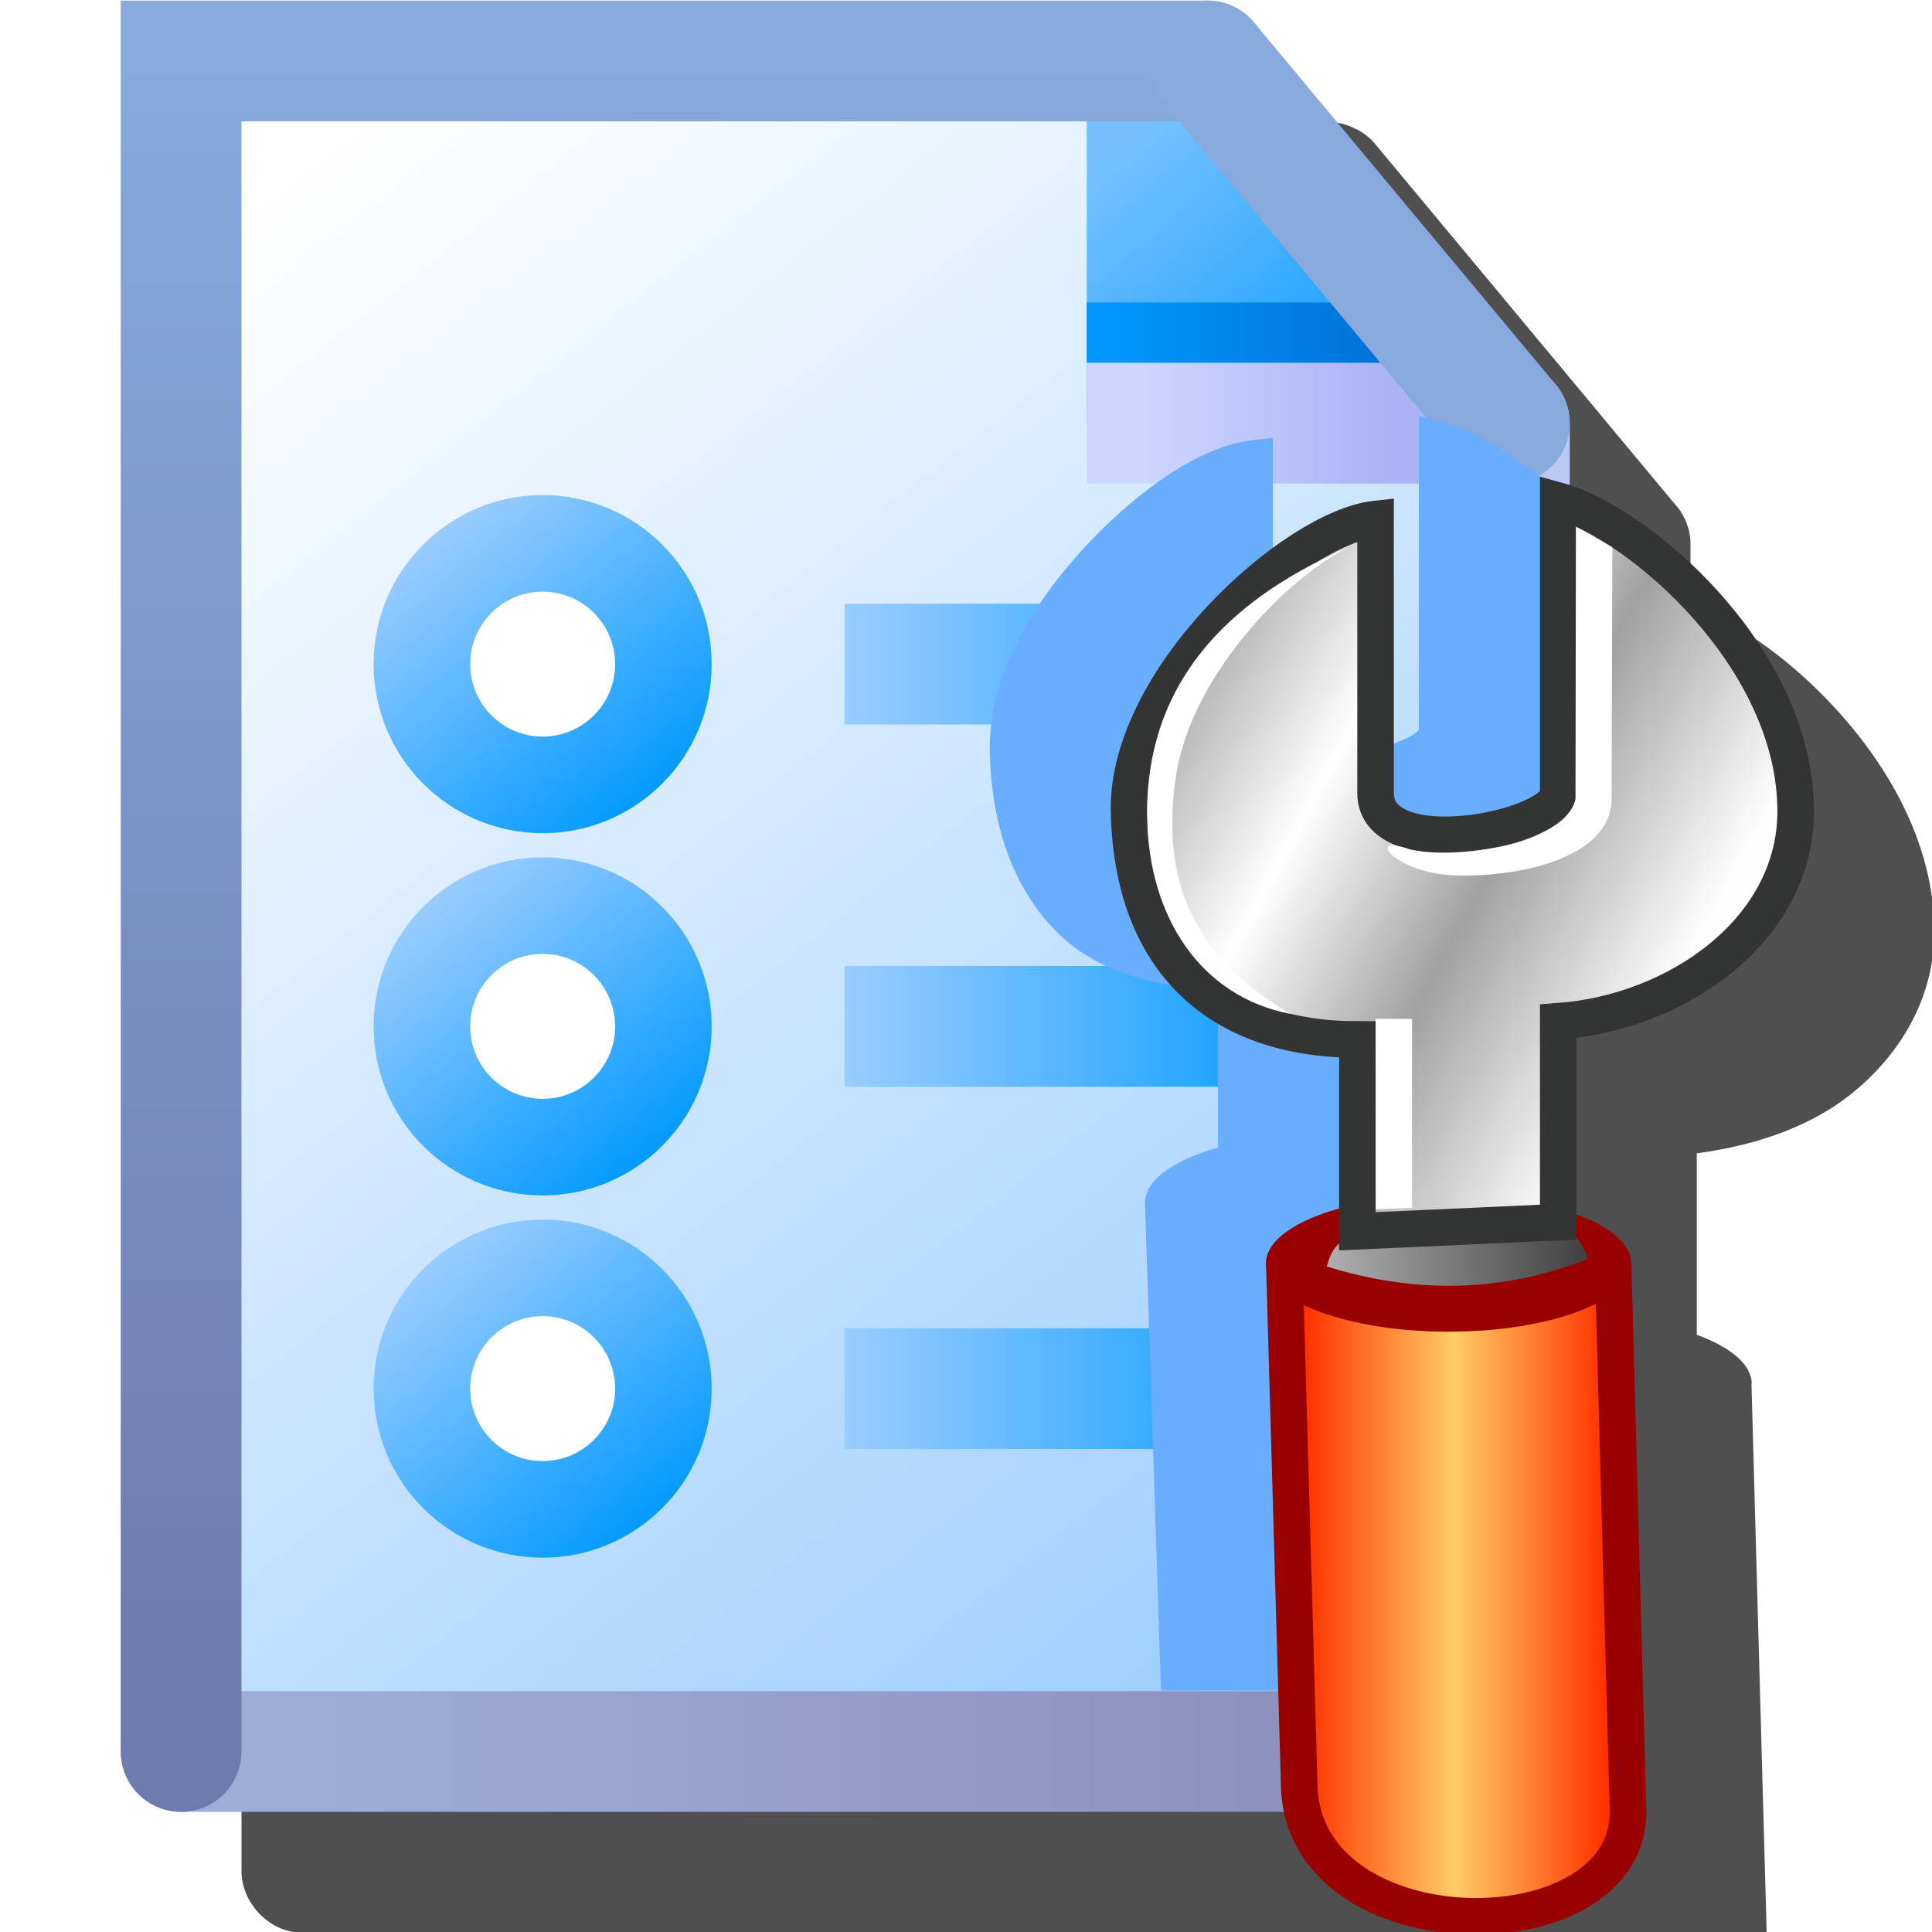 <?xml version="1.0" encoding="UTF-8" standalone="no"?>
<svg
   inkscape:export-ydpi="96"
   inkscape:export-xdpi="96"
   inkscape:export-filename="file.png"
   width="16"
   height="16"
   viewBox="0 0 16 16"
   version="1.1"
   id="svg8"
   inkscape:version="1.3.2 (1:1.3.2+202311252150+091e20ef0f)"
   sodipodi:docname="ProjectPropertiesFile.svg"
   xmlns:inkscape="http://www.inkscape.org/namespaces/inkscape"
   xmlns:sodipodi="http://sodipodi.sourceforge.net/DTD/sodipodi-0.dtd"
   xmlns:xlink="http://www.w3.org/1999/xlink"
   xmlns="http://www.w3.org/2000/svg"
   xmlns:svg="http://www.w3.org/2000/svg"
   xmlns:rdf="http://www.w3.org/1999/02/22-rdf-syntax-ns#"
   xmlns:cc="http://creativecommons.org/ns#"
   xmlns:dc="http://purl.org/dc/elements/1.1/">
  <defs
     id="defs2">
    <linearGradient
       inkscape:collect="always"
       id="linearGradient33218">
      <stop
         style="stop-color:#ccd5ff;stop-opacity:1"
         offset="0"
         id="stop33214" />
      <stop
         style="stop-color:#aab3f5;stop-opacity:1"
         offset="1"
         id="stop33216" />
    </linearGradient>
    <linearGradient
       inkscape:collect="always"
       id="linearGradient19556">
      <stop
         style="stop-color:#a5bdee;stop-opacity:1"
         offset="0"
         id="stop19552" />
      <stop
         style="stop-color:#bac9f4;stop-opacity:1"
         offset="1"
         id="stop19554" />
    </linearGradient>
    <linearGradient
       inkscape:collect="always"
       id="linearGradient10735">
      <stop
         style="stop-color:#9dadd9;stop-opacity:1"
         offset="0"
         id="stop10731" />
      <stop
         style="stop-color:#8b8eb8;stop-opacity:1"
         offset="1"
         id="stop10733" />
    </linearGradient>
    <linearGradient
       inkscape:collect="always"
       id="linearGradient1920">
      <stop
         style="stop-color:#6e7bae;stop-opacity:1"
         offset="0"
         id="stop1916" />
      <stop
         style="stop-color:#87a9dc;stop-opacity:1"
         offset="1"
         id="stop1918" />
    </linearGradient>
    <linearGradient
       inkscape:collect="always"
       id="linearGradient1601">
      <stop
         style="stop-color:#0096fc;stop-opacity:1"
         offset="0"
         id="stop1597" />
      <stop
         style="stop-color:#0068ce;stop-opacity:1"
         offset="1"
         id="stop1599" />
    </linearGradient>
    <linearGradient
       inkscape:collect="always"
       id="linearGradient1562">
      <stop
         style="stop-color:#2da8ff;stop-opacity:1"
         offset="0"
         id="stop1558" />
      <stop
         style="stop-color:#74c0ff;stop-opacity:1"
         offset="1"
         id="stop1560" />
    </linearGradient>
    <linearGradient
       inkscape:collect="always"
       id="linearGradient861">
      <stop
         style="stop-color:#99ccff;stop-opacity:1;"
         offset="0"
         id="stop857" />
      <stop
         style="stop-color:#ffffff;stop-opacity:1"
         offset="1"
         id="stop859" />
    </linearGradient>
    <linearGradient
       inkscape:collect="always"
       xlink:href="#linearGradient1920"
       id="linearGradient1922"
       x1="-38.932"
       y1="21.5"
       x2="-38.932"
       y2="8"
       gradientUnits="userSpaceOnUse" />
    <linearGradient
       inkscape:collect="always"
       xlink:href="#linearGradient10735"
       id="linearGradient10737"
       x1="-37.932"
       y1="22"
       x2="-28.932"
       y2="22"
       gradientUnits="userSpaceOnUse" />
    <linearGradient
       inkscape:collect="always"
       xlink:href="#linearGradient19556"
       id="linearGradient19558"
       x1="-27.932"
       y1="21"
       x2="-27.932"
       y2="11.5"
       gradientUnits="userSpaceOnUse" />
    <linearGradient
       inkscape:collect="always"
       xlink:href="#linearGradient1562"
       id="linearGradient26952"
       gradientUnits="userSpaceOnUse"
       gradientTransform="matrix(1.587,0,0,1.587,-42.561,7.93)"
       x1="8.096"
       y1="1.419"
       x2="7.271"
       y2="0.458" />
    <linearGradient
       inkscape:collect="always"
       xlink:href="#linearGradient861"
       id="linearGradient32816"
       x1="-28.683"
       y1="21.128"
       x2="-38.225"
       y2="9.037"
       gradientUnits="userSpaceOnUse" />
    <linearGradient
       inkscape:collect="always"
       xlink:href="#linearGradient33218"
       id="linearGradient33220"
       x1="-30.932"
       y1="11"
       x2="-28.932"
       y2="11"
       gradientUnits="userSpaceOnUse" />
    <linearGradient
       inkscape:collect="always"
       xlink:href="#linearGradient1601"
       id="linearGradient57243"
       x1="-31.156"
       y1="10.5"
       x2="-28.432"
       y2="10.5"
       gradientUnits="userSpaceOnUse"
       gradientTransform="translate(0,-0.25)" />
    <linearGradient
       gradientUnits="userSpaceOnUse"
       y2="92.5"
       x2="197.358"
       y1="92.5"
       x1="136.588"
       id="linearGradient1026"
       xlink:href="#linearGradient12"
       inkscape:collect="always"
       gradientTransform="matrix(0.066,0,0,0.066,10.571,-0.589)" />
    <linearGradient
       id="linearGradient12"
       inkscape:collect="always">
      <stop
         id="stop11"
         offset="0"
         style="stop-color:#99ccff;stop-opacity:1" />
      <stop
         id="stop12"
         offset="1"
         style="stop-color:#0099ff;stop-opacity:1" />
    </linearGradient>
    <linearGradient
       gradientUnits="userSpaceOnUse"
       y2="209.794"
       x2="107.615"
       y1="176.077"
       x1="79.914"
       id="linearGradient1050-5-1"
       xlink:href="#linearGradient12"
       inkscape:collect="always"
       gradientTransform="matrix(0.066,0,0,0.066,10.936,-7.237)" />
    <linearGradient
       inkscape:collect="always"
       xlink:href="#linearGradient12"
       id="linearGradient1"
       gradientUnits="userSpaceOnUse"
       gradientTransform="matrix(0.066,0,0,0.066,10.571,2.411)"
       x1="136.588"
       y1="92.5"
       x2="197.358"
       y2="92.5" />
    <linearGradient
       inkscape:collect="always"
       xlink:href="#linearGradient12"
       id="linearGradient2"
       gradientUnits="userSpaceOnUse"
       gradientTransform="matrix(0.066,0,0,0.066,10.936,-4.237)"
       x1="79.914"
       y1="176.077"
       x2="107.615"
       y2="209.794" />
    <linearGradient
       inkscape:collect="always"
       xlink:href="#linearGradient12"
       id="linearGradient3"
       gradientUnits="userSpaceOnUse"
       gradientTransform="matrix(0.066,0,0,0.066,10.571,5.411)"
       x1="136.588"
       y1="92.5"
       x2="197.358"
       y2="92.5" />
    <linearGradient
       inkscape:collect="always"
       xlink:href="#linearGradient12"
       id="linearGradient4"
       gradientUnits="userSpaceOnUse"
       gradientTransform="matrix(0.066,0,0,0.066,10.936,-1.237)"
       x1="79.914"
       y1="176.077"
       x2="107.615"
       y2="209.794" />
    <linearGradient
       inkscape:collect="always"
       xlink:href="#linearGradient1306"
       id="linearGradient1404-0-7"
       x1="-15.815"
       y1="88.887"
       x2="0.6"
       y2="88.887"
       gradientUnits="userSpaceOnUse"
       gradientTransform="matrix(0.136,0,0,0.136,4.333,2.191)" />
    <linearGradient
       inkscape:collect="always"
       id="linearGradient1306">
      <stop
         style="stop-color:#ff3300;stop-opacity:1"
         offset="0"
         id="stop1300" />
      <stop
         id="stop1302"
         offset="0.5"
         style="stop-color:#ffcc66;stop-opacity:1" />
      <stop
         style="stop-color:#ff3300;stop-opacity:1"
         offset="1"
         id="stop1304" />
    </linearGradient>
    <linearGradient
       inkscape:collect="always"
       xlink:href="#linearGradient1394"
       id="linearGradient1396-1-5"
       x1="-14.374"
       y1="61.198"
       x2="-0.716"
       y2="60.966"
       gradientUnits="userSpaceOnUse"
       gradientTransform="matrix(0.136,0,0,0.136,4.333,2.191)" />
    <linearGradient
       inkscape:collect="always"
       id="linearGradient1394">
      <stop
         style="stop-color:#adadad;stop-opacity:1"
         offset="0"
         id="stop1390" />
      <stop
         style="stop-color:#434343;stop-opacity:1"
         offset="1"
         id="stop1392" />
    </linearGradient>
    <linearGradient
       inkscape:collect="always"
       xlink:href="#linearGradient1362"
       id="linearGradient1364-6-4"
       x1="-21.455"
       y1="30.997"
       x2="5.203"
       y2="45.3"
       gradientUnits="userSpaceOnUse"
       gradientTransform="matrix(0.136,0,0,0.136,4.333,2.191)" />
    <linearGradient
       inkscape:collect="always"
       id="linearGradient1362">
      <stop
         style="stop-color:#babbba;stop-opacity:1"
         offset="0"
         id="stop1358" />
      <stop
         id="stop1366"
         offset="0.262"
         style="stop-color:#ffffff;stop-opacity:1" />
      <stop
         style="stop-color:#a1a1a1;stop-opacity:1"
         offset="0.607"
         id="stop1368" />
      <stop
         style="stop-color:#fefefe;stop-opacity:1"
         offset="1"
         id="stop1360" />
    </linearGradient>
    <filter
       inkscape:collect="always"
       style="color-interpolation-filters:sRGB"
       id="filter47"
       x="-0.132"
       y="-0.115"
       width="1.263"
       height="1.23">
      <feGaussianBlur
         inkscape:collect="always"
         stdDeviation="0.769"
         id="feGaussianBlur47" />
    </filter>
  </defs>
  <sodipodi:namedview
     inkscape:guide-bbox="true"
     showguides="true"
     id="base"
     pagecolor="#ffffff"
     bordercolor="#666666"
     borderopacity="1.0"
     inkscape:pageopacity="0.0"
     inkscape:pageshadow="2"
     inkscape:zoom="22.627417"
     inkscape:cx="-4.9497475"
     inkscape:cy="-7.6897862"
     inkscape:document-units="px"
     inkscape:current-layer="layer1"
     inkscape:document-rotation="0"
     showgrid="true"
     units="px"
     inkscape:window-width="3840"
     inkscape:window-height="2059"
     inkscape:window-x="3840"
     inkscape:window-y="0"
     inkscape:window-maximized="1"
     inkscape:snap-bbox="true"
     inkscape:bbox-nodes="true"
     fit-margin-top="0"
     fit-margin-left="0"
     fit-margin-right="0"
     fit-margin-bottom="0"
     inkscape:bbox-paths="false"
     inkscape:pagecheckerboard="0"
     inkscape:showpageshadow="2"
     inkscape:deskcolor="#d1d1d1">
    <inkscape:grid
       type="xygrid"
       id="grid1504"
       originx="0"
       originy="0"
       spacingy="1"
       spacingx="1"
       units="px"
       visible="true" />
    <inkscape:grid
       type="xygrid"
       id="grid1507"
       spacingx="0.5"
       spacingy="0.5"
       originx="0"
       originy="0"
       units="px"
       visible="true" />
  </sodipodi:namedview>
  <g
     inkscape:label="Layer 1"
     inkscape:groupmode="layer"
     id="layer1"
     transform="translate(-12.568)">
    <path
       id="path2"
       style="fill:#000000;fill-opacity:1;fill-rule:evenodd;stroke-linecap:round;stroke-linejoin:round;stop-color:#000000;filter:url(#filter47);opacity:0.83"
       d="m 14.568,1.006 v 14.5 a 0.5,0.5 0 0 0 0.062,0.225 0.5,0.5 0 0 0 0.035,0.055 0.5,0.5 0 0 0 0.121,0.123 0.5,0.5 0 0 0 0.057,0.037 0.5,0.5 0 0 0 0.225,0.061 h 9.135 c 0.066,0.297 0.248,0.535 0.484,0.697 0.29,0.199 0.658,0.298 1.021,0.311 0.364,0.013 0.726,-0.059 1.01,-0.227 0.284,-0.168 0.49,-0.454 0.48,-0.812 l -0.125,-4.51 a 1.512,0.567 0 0 0 0.002,-0.008 1.512,0.567 0 0 0 -0.455,-0.404 V 9.551 c 0.469,-0.062 0.94,-0.213 1.297,-0.506 0.396,-0.325 0.67,-0.787 0.67,-1.33 0,-0.69 -0.348,-1.318 -0.773,-1.797 C 27.409,5.463 26.941,5.138 26.568,5.018 V 4.506 a 0.5,0.5 0 0 0 -0.014,-0.115 0.5,0.5 0 0 0 0,-0.002 0.5,0.5 0 0 0 -0.014,-0.043 0.5,0.5 0 0 0 -0.006,-0.018 0.5,0.5 0 0 0 -0.01,-0.025 0.5,0.5 0 0 0 -0.002,-0.004 0.5,0.5 0 0 0 -0.02,-0.037 0.5,0.5 0 0 0 -0.002,-0.002 0.5,0.5 0 0 0 -0.012,-0.023 0.5,0.5 0 0 0 -0.01,-0.014 0.5,0.5 0 0 0 -0.004,-0.004 0.5,0.5 0 0 0 -0.043,-0.053 L 23.951,1.186 A 0.5,0.5 0 0 0 23.829,1.084 0.5,0.5 0 0 0 23.794,1.067 0.5,0.5 0 0 0 23.581,1.01 0.5,0.5 0 0 0 23.568,1.006 Z" />
    <g
       id="g66635"
       transform="translate(53,-7.495)">
      <path
         id="rect32383"
         style="fill:url(#linearGradient32816);fill-opacity:1;fill-rule:evenodd;stroke-linecap:round;stroke-linejoin:round;stop-color:#000000"
         d="m -38.932,8 h 8.504 l 2.496,3.12 V 22 h -11 z"
         sodipodi:nodetypes="cccccc" />
      <path
         style="fill:url(#linearGradient26952);fill-opacity:1;stroke:none;stroke-width:0.42px;stroke-linecap:butt;stroke-linejoin:miter;stroke-opacity:1"
         d="M -31.432,8.14 V 11 h 3.5 L -31.012,8.14 Z"
         id="path1548-1-7"
         sodipodi:nodetypes="ccccc" />
      <path
         style="fill:none;stroke:url(#linearGradient57243);stroke-width:0.5;stroke-linecap:butt;stroke-linejoin:miter;stroke-miterlimit:4;stroke-dasharray:none;stroke-opacity:1"
         d="m -31.432,10.25 h 3"
         id="path57178" />
      <path
         style="fill:#aab3f5;fill-opacity:1;stroke:url(#linearGradient33220);stroke-width:1px;stroke-linecap:butt;stroke-linejoin:miter;stroke-opacity:1"
         d="m -27.932,11 h -3.5"
         id="path33155"
         sodipodi:nodetypes="cc" />
      <path
         style="fill:none;stroke:url(#linearGradient19558);stroke-width:1px;stroke-linecap:round;stroke-linejoin:miter;stroke-opacity:1"
         d="M -27.932,22 V 11"
         id="path1357"
         sodipodi:nodetypes="cc" />
      <path
         style="fill:none;stroke:url(#linearGradient10737);stroke-width:1px;stroke-linecap:round;stroke-linejoin:miter;stroke-opacity:1"
         d="m -38.932,22 h 11"
         id="path1355"
         sodipodi:nodetypes="cc" />
      <path
         style="fill:none;stroke:url(#linearGradient1922);stroke-width:1px;stroke-linecap:round;stroke-linejoin:miter;stroke-opacity:1"
         d="m -30.432,8 h -8.5 v 14"
         id="path1225"
         sodipodi:nodetypes="ccc" />
      <path
         style="fill:none;stroke:#87a9dc;stroke-width:1px;stroke-linecap:round;stroke-linejoin:miter;stroke-opacity:1"
         d="m -30.432,8 2.5,3"
         id="path1359"
         sodipodi:nodetypes="cc" />
    </g>
    <path
       sodipodi:nodetypes="cc"
       id="path932"
       d="m 19.562,5.5 h 4"
       style="fill:none;stroke:url(#linearGradient1026);stroke-width:1;stroke-linecap:butt;stroke-linejoin:miter;stroke-miterlimit:4;stroke-dasharray:none;stroke-opacity:1" />
    <circle
       cy="5.5"
       cx="17.062"
       id="path979-5-3-9-0"
       style="fill:#ffffff;fill-opacity:1;fill-rule:evenodd;stroke:url(#linearGradient1050-5-1);stroke-width:0.8;stroke-linecap:round;stroke-linejoin:round;stroke-miterlimit:4;stroke-dasharray:none;stop-color:#000000"
       r="1" />
    <path
       sodipodi:nodetypes="cc"
       id="path932-9"
       d="m 19.562,8.5 h 4"
       style="fill:none;stroke:url(#linearGradient1);stroke-width:1;stroke-linecap:butt;stroke-linejoin:miter;stroke-miterlimit:4;stroke-dasharray:none;stroke-opacity:1" />
    <circle
       cy="8.5"
       cx="17.062"
       id="path979-5-3-9-0-7"
       style="fill:#ffffff;fill-opacity:1;fill-rule:evenodd;stroke:url(#linearGradient2);stroke-width:0.8;stroke-linecap:round;stroke-linejoin:round;stroke-miterlimit:4;stroke-dasharray:none;stop-color:#000000"
       r="1" />
    <path
       sodipodi:nodetypes="cc"
       id="path932-2"
       d="m 19.562,11.5 h 4"
       style="fill:none;stroke:url(#linearGradient3);stroke-width:1;stroke-linecap:butt;stroke-linejoin:miter;stroke-miterlimit:4;stroke-dasharray:none;stroke-opacity:1" />
    <circle
       cy="11.5"
       cx="17.062"
       id="path979-5-3-9-0-93"
       style="fill:#ffffff;fill-opacity:1;fill-rule:evenodd;stroke:url(#linearGradient4);stroke-width:0.8;stroke-linecap:round;stroke-linejoin:round;stroke-miterlimit:4;stroke-dasharray:none;stop-color:#000000"
       r="1" />
    <path
       id="path59"
       style="mix-blend-mode:normal;fill:#69adff;fill-opacity:1;fill-rule:evenodd;stroke-linecap:round;stroke-linejoin:round;stop-color:#000000"
       d="M 24.318,3.445 V 6.047 c -0.001,0.002 -0.003,0.004 -0.012,0.012 -0.023,0.02 -0.071,0.048 -0.133,0.074 -0.123,0.053 -0.3,0.099 -0.475,0.117 -0.174,0.018 -0.347,0.007 -0.453,-0.031 -0.053,-0.019 -0.088,-0.044 -0.107,-0.066 -0.019,-0.023 -0.029,-0.044 -0.029,-0.088 v -2.438 l -0.168,0.018 c -0.42,0.047 -0.934,0.399 -1.379,0.875 -0.445,0.476 -0.809,1.087 -0.797,1.699 0.013,0.655 0.215,1.171 0.576,1.52 0.324,0.312 0.797,0.434 1.314,0.465 V 9.504 C 22.284,9.608 22.062,9.771 22.052,9.945 h -0.002 v 0.01 c 3e-6,6.5e-4 3e-6,0.001 0,0.002 3e-6,6.5e-4 3e-6,0.001 0,0.002 L 22.183,14 h 1.459 l 1.389,1.006 c 0.108,-0.148 0.174,-0.328 0.168,-0.531 l -0.125,-4.51 c 7.15e-4,-0.003 0.001,-0.005 0.002,-0.008 C 25.075,9.805 24.911,9.659 24.62,9.553 V 8.051 c 0.328,-0.043 0.657,-0.132 0.947,-0.281 V 4.164 C 25.206,3.821 24.819,3.583 24.509,3.498 Z m 0.152,6.037 0.014,0.025 c -0.004,-0.001 -0.009,-0.003 -0.014,-0.004 z"
       sodipodi:nodetypes="ccccscssccscsccccccccccccccccccccccc" />
    <g
       id="g1"
       transform="matrix(1.109,0,0,1.109,20.959,-1.309)">
      <path
         sodipodi:nodetypes="cssc"
         id="path1230-6"
         d="m 2.024,10.599 0.112,3.92 c 0.036,1.265 2.485,1.265 2.455,0.174 L 4.479,10.603"
         style="fill:url(#linearGradient1404-0-7);fill-opacity:1;stroke:#990000;stroke-width:0.273;stroke-linecap:butt;stroke-linejoin:miter;stroke-miterlimit:4;stroke-dasharray:none;stroke-opacity:1" />
      <ellipse
         cy="10.614"
         cx="3.251"
         id="path1232-1"
         style="fill:#990000;fill-opacity:1;fill-rule:evenodd;stroke:none;stroke-width:0.727;stroke-linecap:round;stroke-linejoin:round"
         ry="0.511"
         rx="1.364" />
      <path
         sodipodi:nodetypes="cccc"
         id="path1234-0"
         d="m 2.569,10.375 c -0.162,0.078 -0.2,0.16 -0.227,0.263 0.602,0.188 1.268,0.215 1.95,-0.058 -0.046,-0.125 -0.104,-0.203 -0.222,-0.273"
         style="fill:url(#linearGradient1396-1-5);fill-opacity:1;stroke:none;stroke-width:0.136px;stroke-linecap:butt;stroke-linejoin:miter;stroke-opacity:1" />
      <path
         sodipodi:nodetypes="ccscsscsccc"
         id="path1228-6"
         d="M 4.07,10.307 V 8.807 c 0.885,-0.064 1.773,-0.679 1.773,-1.569 0,-1.153 -1.177,-2.156 -1.773,-2.319 V 7.102 c 0,0.265 -1.364,0.546 -1.364,0 V 5.056 c -0.614,0.068 -1.861,1.196 -1.841,2.182 0.023,1.13 0.682,1.705 1.705,1.705 v 1.432 z"
         style="fill:url(#linearGradient1364-6-4);fill-opacity:1;stroke:#333434;stroke-width:0.273;stroke-linecap:butt;stroke-linejoin:miter;stroke-miterlimit:4;stroke-dasharray:none;stroke-opacity:1" />
      <path
         sodipodi:nodetypes="cscsc"
         id="path1378-1"
         d="M 2.569,5.24 C 1.35,5.742 0.992,6.511 1,7.272 1.008,8.032 1.403,8.624 2.071,8.752 1.253,8.274 1.125,7.648 1.211,7.005 1.323,6.176 2.151,5.399 2.569,5.24 Z"
         style="color:#000000;font-style:normal;font-variant:normal;font-weight:normal;font-stretch:normal;font-size:medium;line-height:normal;font-family:sans-serif;font-variant-ligatures:normal;font-variant-position:normal;font-variant-caps:normal;font-variant-numeric:normal;font-variant-alternates:normal;font-variant-east-asian:normal;font-feature-settings:normal;font-variation-settings:normal;text-indent:0;text-align:start;text-decoration:none;text-decoration-line:none;text-decoration-style:solid;text-decoration-color:#000000;letter-spacing:normal;word-spacing:normal;text-transform:none;writing-mode:lr-tb;direction:ltr;text-orientation:mixed;dominant-baseline:auto;baseline-shift:baseline;text-anchor:start;white-space:normal;shape-padding:0;shape-margin:0;inline-size:0;clip-rule:nonzero;display:inline;overflow:visible;visibility:visible;isolation:auto;mix-blend-mode:normal;color-interpolation:sRGB;color-interpolation-filters:linearRGB;solid-color:#000000;solid-opacity:1;vector-effect:none;fill:#ffffff;fill-opacity:1;fill-rule:nonzero;stroke:none;stroke-width:0.273;stroke-linecap:butt;stroke-linejoin:miter;stroke-miterlimit:4;stroke-dasharray:none;stroke-dashoffset:0;stroke-opacity:1;color-rendering:auto;image-rendering:auto;shape-rendering:auto;text-rendering:auto;enable-background:accumulate;stop-color:#000000" />
      <path
         sodipodi:nodetypes="ccsscsssccc"
         id="path1382-1"
         d="m 4.202,5.113 -0.003,2.034 c -0.008,0.049 -0.046,0.115 -0.123,0.175 -0.079,0.061 -0.221,0.131 -0.357,0.163 -0.224,0.054 -0.532,0.088 -0.755,0.039 -0.349,-0.125 -0.112,0.176 0.324,0.193 0.145,0.006 0.313,-0.004 0.478,-0.033 0.164,-0.028 0.325,-0.08 0.456,-0.158 0.132,-0.078 0.246,-0.207 0.246,-0.375 0,0 0.005,-1.25 0.006,-1.883 z"
         style="color:#000000;font-style:normal;font-variant:normal;font-weight:normal;font-stretch:normal;font-size:medium;line-height:normal;font-family:sans-serif;font-variant-ligatures:normal;font-variant-position:normal;font-variant-caps:normal;font-variant-numeric:normal;font-variant-alternates:normal;font-variant-east-asian:normal;font-feature-settings:normal;font-variation-settings:normal;text-indent:0;text-align:start;text-decoration:none;text-decoration-line:none;text-decoration-style:solid;text-decoration-color:#000000;letter-spacing:normal;word-spacing:normal;text-transform:none;writing-mode:lr-tb;direction:ltr;text-orientation:mixed;dominant-baseline:auto;baseline-shift:baseline;text-anchor:start;white-space:normal;shape-padding:0;shape-margin:0;inline-size:0;clip-rule:nonzero;display:inline;overflow:visible;visibility:visible;isolation:auto;mix-blend-mode:normal;color-interpolation:sRGB;color-interpolation-filters:linearRGB;solid-color:#000000;solid-opacity:1;vector-effect:none;fill:#ffffff;fill-opacity:1;fill-rule:nonzero;stroke:none;stroke-width:0.273;stroke-linecap:butt;stroke-linejoin:miter;stroke-miterlimit:4;stroke-dasharray:none;stroke-dashoffset:0;stroke-opacity:1;color-rendering:auto;image-rendering:auto;shape-rendering:auto;text-rendering:auto;enable-background:accumulate;stop-color:#000000" />
      <g
         id="g1384-1"
         transform="matrix(0.136,0,0,0.136,4.333,2.191)">
        <path
           id="path1386-5"
           d="M -11.434,59.399 V 49.407"
           style="color:#000000;font-style:normal;font-variant:normal;font-weight:normal;font-stretch:normal;font-size:medium;line-height:normal;font-family:sans-serif;font-variant-ligatures:normal;font-variant-position:normal;font-variant-caps:normal;font-variant-numeric:normal;font-variant-alternates:normal;font-variant-east-asian:normal;font-feature-settings:normal;font-variation-settings:normal;text-indent:0;text-align:start;text-decoration:none;text-decoration-line:none;text-decoration-style:solid;text-decoration-color:#000000;letter-spacing:normal;word-spacing:normal;text-transform:none;writing-mode:lr-tb;direction:ltr;text-orientation:mixed;dominant-baseline:auto;baseline-shift:baseline;text-anchor:start;white-space:normal;shape-padding:0;shape-margin:0;inline-size:0;clip-rule:nonzero;display:inline;overflow:visible;visibility:visible;isolation:auto;mix-blend-mode:normal;color-interpolation:sRGB;color-interpolation-filters:linearRGB;solid-color:#000000;solid-opacity:1;vector-effect:none;fill:#ffffff;fill-opacity:1;fill-rule:nonzero;stroke:none;stroke-width:2;stroke-linecap:butt;stroke-linejoin:miter;stroke-miterlimit:4;stroke-dasharray:none;stroke-dashoffset:0;stroke-opacity:1;color-rendering:auto;image-rendering:auto;shape-rendering:auto;text-rendering:auto;enable-background:accumulate;stop-color:#000000;stop-opacity:1" />
        <path
           sodipodi:nodetypes="ccccc"
           id="path1388-9"
           d="m -11.961,48.51 0.007,10.458 1.993,-0.076 V 48.51 Z"
           style="color:#000000;font-style:normal;font-variant:normal;font-weight:normal;font-stretch:normal;font-size:medium;line-height:normal;font-family:sans-serif;font-variant-ligatures:normal;font-variant-position:normal;font-variant-caps:normal;font-variant-numeric:normal;font-variant-alternates:normal;font-variant-east-asian:normal;font-feature-settings:normal;font-variation-settings:normal;text-indent:0;text-align:start;text-decoration:none;text-decoration-line:none;text-decoration-style:solid;text-decoration-color:#000000;letter-spacing:normal;word-spacing:normal;text-transform:none;writing-mode:lr-tb;direction:ltr;text-orientation:mixed;dominant-baseline:auto;baseline-shift:baseline;text-anchor:start;white-space:normal;shape-padding:0;shape-margin:0;inline-size:0;clip-rule:nonzero;display:inline;overflow:visible;visibility:visible;isolation:auto;mix-blend-mode:normal;color-interpolation:sRGB;color-interpolation-filters:linearRGB;solid-color:#000000;solid-opacity:1;vector-effect:none;fill:#ffffff;fill-opacity:1;fill-rule:nonzero;stroke:none;stroke-width:2;stroke-linecap:butt;stroke-linejoin:miter;stroke-miterlimit:4;stroke-dasharray:none;stroke-dashoffset:0;stroke-opacity:1;color-rendering:auto;image-rendering:auto;shape-rendering:auto;text-rendering:auto;enable-background:accumulate;stop-color:#000000;stop-opacity:1" />
      </g>
    </g>
  </g>
</svg>
